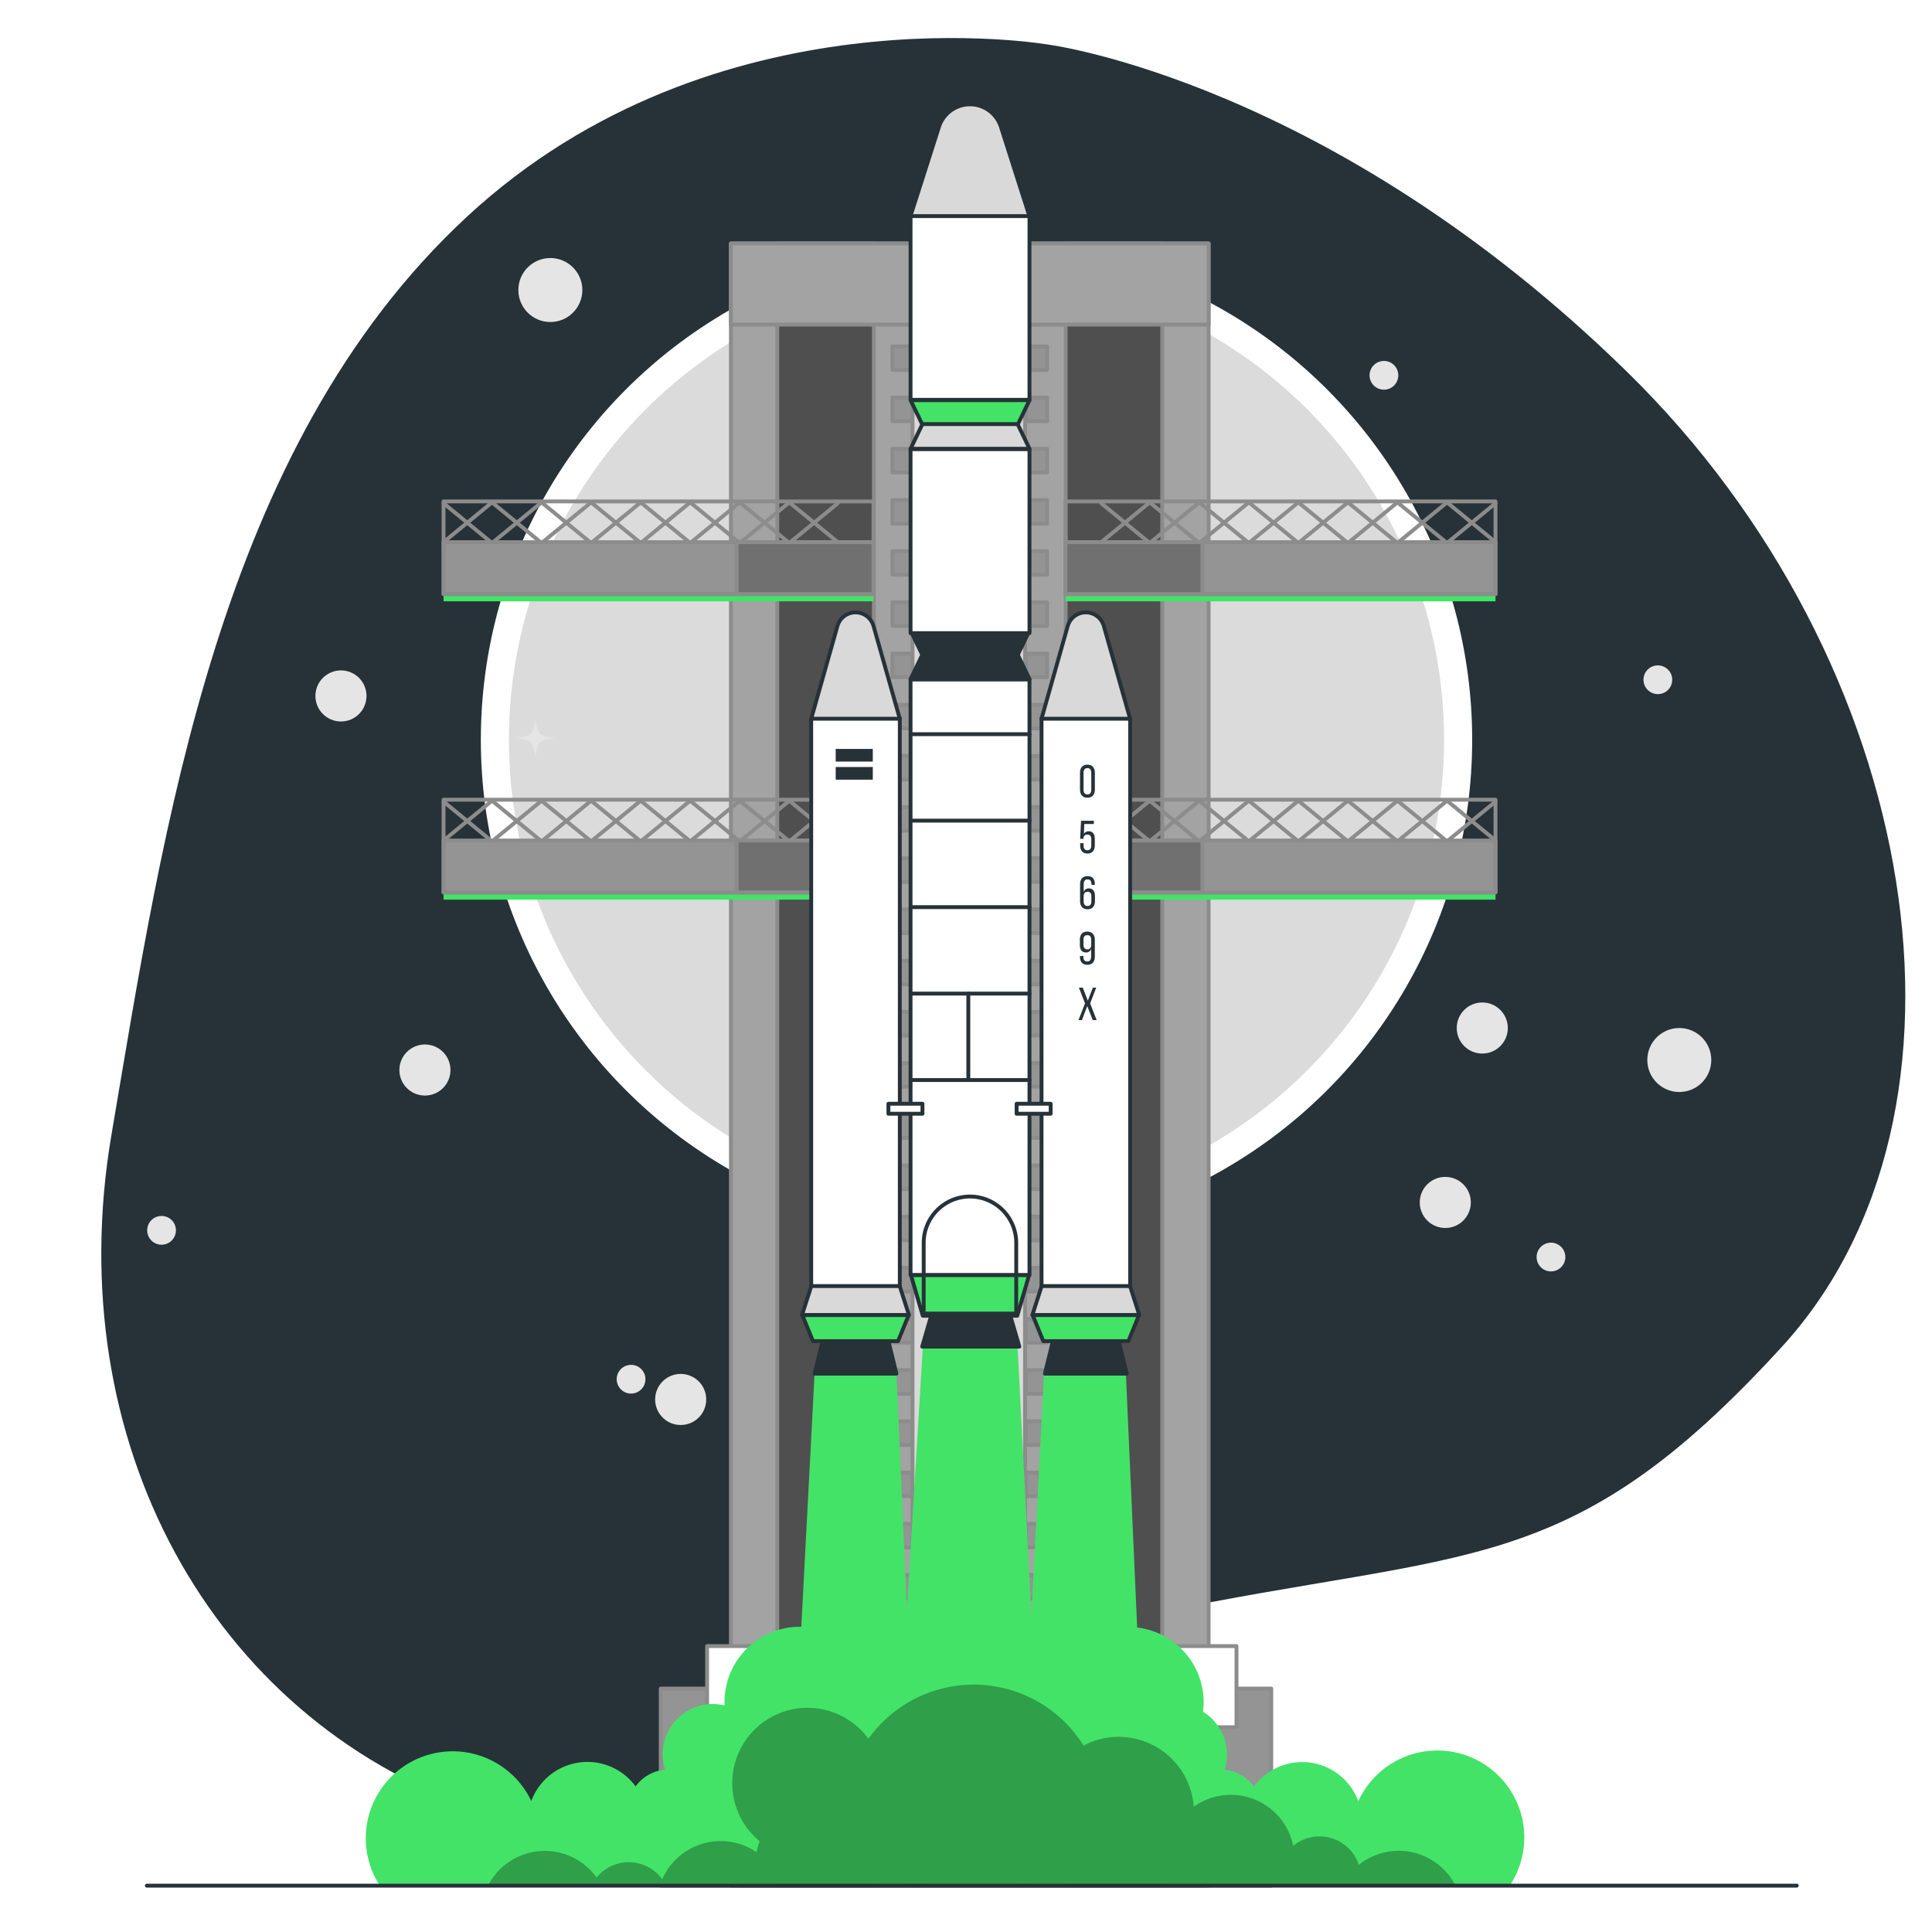 <svg class="animated" id="freepik_stories-rocket" xmlns="http://www.w3.org/2000/svg" viewBox="0 0 500 500" version="1.1" xmlns:xlink="http://www.w3.org/1999/xlink" xmlns:svgjs="http://svgjs.com/svgjs"><style>svg#freepik_stories-rocket:not(.animated) .animable {opacity: 0;}svg#freepik_stories-rocket.animated #freepik--Stars--inject-86 {animation: 6s Infinite  linear wind;animation-delay: 0s;}            @keyframes wind {                0% {                    transform: rotate( 0deg );                }                25% {                    transform: rotate( 1deg );                }                75% {                    transform: rotate( -1deg );                }            }        </style><g id="freepik--background-simple--inject-86" class="animable" style="transform-origin: 259.654px 241.757px;"><path d="M271.54,11.58S185.32-3.64,120.85,56.08s-78.51,158.25-92,237.57S54.72,444.3,122.65,468s94.31-33.51,176-50.45S405.9,409,461.18,348.52,497.91,171.43,421.1,96.25,271.54,11.58,271.54,11.58Z" style="fill: rgb(38, 50, 56); transform-origin: 259.654px 241.757px;" id="elitcmxcnf5cn" class="animable"></path></g><g id="freepik--Moon--inject-86" class="animable" style="transform-origin: 252.72px 191.47px;"><circle cx="252.72" cy="191.47" r="128.28" style="fill: rgb(255, 255, 255); transform-origin: 252.72px 191.47px;" id="el9bsk7c8euck" class="animable"></circle><g id="el7ua3lsg6g2x"><circle cx="252.72" cy="191.47" r="121.01" style="fill: rgb(219, 219, 219); transform-origin: 252.72px 191.47px; transform: rotate(-45deg);" class="animable"></circle></g></g><g id="freepik--Stars--inject-86" class="animable animator-active" style="transform-origin: 240.485px 217.785px;"><path d="M143.58,191c-4-.52-4.44-.95-5-5-.52,4-.94,4.44-5,5,4,.52,4.44.94,5,5C139.14,191.92,139.56,191.5,143.58,191Z" style="fill: rgb(229, 229, 229); transform-origin: 138.58px 191px;" id="elnxl9dwfmorq" class="animable"></path><circle cx="434.6" cy="274.33" r="8.28" style="fill: rgb(229, 229, 229); transform-origin: 434.6px 274.33px;" id="el6bxj418ko72" class="animable"></circle><circle cx="142.43" cy="75.06" r="8.28" style="fill: rgb(229, 229, 229); transform-origin: 142.43px 75.06px;" id="elo1ag96tklc" class="animable"></circle><circle cx="374.04" cy="311.19" r="6.61" style="fill: rgb(229, 229, 229); transform-origin: 374.04px 311.19px;" id="elwzufzr4cxb" class="animable"></circle><g id="elpmr30749i9s"><circle cx="383.61" cy="266.05" r="6.61" style="fill: rgb(229, 229, 229); transform-origin: 383.61px 266.05px; transform: rotate(-66.12deg);" class="animable"></circle></g><circle cx="109.97" cy="276.92" r="6.61" style="fill: rgb(229, 229, 229); transform-origin: 109.97px 276.92px;" id="el0umqugzkp4sg" class="animable"></circle><circle cx="176.16" cy="362.18" r="6.61" style="fill: rgb(229, 229, 229); transform-origin: 176.16px 362.18px;" id="el1oq6ihd2q2" class="animable"></circle><g id="els2bpdn8w49r"><circle cx="88.24" cy="180.11" r="6.61" style="fill: rgb(229, 229, 229); transform-origin: 88.24px 180.11px; transform: rotate(-45deg);" class="animable"></circle></g><circle cx="41.81" cy="318.41" r="3.72" style="fill: rgb(229, 229, 229); transform-origin: 41.81px 318.41px;" id="el7q4j51t6vu" class="animable"></circle><circle cx="401.39" cy="325.32" r="3.72" style="fill: rgb(229, 229, 229); transform-origin: 401.39px 325.32px;" id="el73knbxoqxvl" class="animable"></circle><circle cx="358.16" cy="97.13" r="3.72" style="fill: rgb(229, 229, 229); transform-origin: 358.16px 97.13px;" id="eleplt0vbz3y" class="animable"></circle><circle cx="429.05" cy="175.92" r="3.72" style="fill: rgb(229, 229, 229); transform-origin: 429.05px 175.92px;" id="elpy0jniymcu" class="animable"></circle><circle cx="163.32" cy="356.94" r="3.72" style="fill: rgb(229, 229, 229); transform-origin: 163.32px 356.94px;" id="el96bacc1ruet" class="animable"></circle></g><g id="freepik--Platform--inject-86" class="animable" style="transform-origin: 250.91px 275.5px;"><rect x="171" y="437" width="158" height="51" style="fill: rgb(148, 148, 148); stroke: rgb(140, 140, 140); stroke-linecap: round; stroke-linejoin: round; transform-origin: 250px 462.5px;" id="elxrmxxsshc7j" class="animable"></rect><rect x="189.16" y="63" width="49" height="425" style="fill: rgb(163, 163, 163); stroke: rgb(140, 140, 140); stroke-linecap: round; stroke-linejoin: round; transform-origin: 213.66px 275.5px;" id="elmh9rdcyjehb" class="animable"></rect><rect x="201.16" y="63" width="25" height="425" style="fill: rgb(79, 79, 79); stroke: rgb(140, 140, 140); stroke-linecap: round; stroke-linejoin: round; transform-origin: 213.66px 275.5px;" id="elj62fvf1p4tg" class="animable"></rect><rect x="189.16" y="63" width="49" height="21" style="fill: rgb(163, 163, 163); stroke: rgb(140, 140, 140); stroke-linecap: round; stroke-linejoin: round; transform-origin: 213.66px 73.5px;" id="elsr0b2mu1mo" class="animable"></rect><rect x="230.95" y="89.65" width="5.47" height="6.11" style="fill: rgb(148, 148, 148); stroke: rgb(140, 140, 140); stroke-linecap: round; stroke-linejoin: round; transform-origin: 233.685px 92.705px;" id="eld02ltaijx3q" class="animable"></rect><rect x="230.95" y="102.9" width="5.47" height="6.11" style="fill: rgb(148, 148, 148); stroke: rgb(140, 140, 140); stroke-linecap: round; stroke-linejoin: round; transform-origin: 233.685px 105.955px;" id="elymrbi3jxncd" class="animable"></rect><rect x="230.95" y="116.15" width="5.47" height="6.11" style="fill: rgb(148, 148, 148); stroke: rgb(140, 140, 140); stroke-linecap: round; stroke-linejoin: round; transform-origin: 233.685px 119.205px;" id="elaeuowoicuco" class="animable"></rect><rect x="230.95" y="129.4" width="5.47" height="6.11" style="fill: rgb(148, 148, 148); stroke: rgb(140, 140, 140); stroke-linecap: round; stroke-linejoin: round; transform-origin: 233.685px 132.455px;" id="elpazj0zxa6nd" class="animable"></rect><rect x="230.95" y="142.65" width="5.47" height="6.11" style="fill: rgb(148, 148, 148); stroke: rgb(140, 140, 140); stroke-linecap: round; stroke-linejoin: round; transform-origin: 233.685px 145.705px;" id="el61dlb844et9" class="animable"></rect><rect x="230.95" y="155.89" width="5.47" height="6.11" style="fill: rgb(148, 148, 148); stroke: rgb(140, 140, 140); stroke-linecap: round; stroke-linejoin: round; transform-origin: 233.685px 158.945px;" id="elofks56zao8c" class="animable"></rect><rect x="230.95" y="169.14" width="5.47" height="6.11" style="fill: rgb(148, 148, 148); stroke: rgb(140, 140, 140); stroke-linecap: round; stroke-linejoin: round; transform-origin: 233.685px 172.195px;" id="el8syjur4ty4g" class="animable"></rect><rect x="230.95" y="182.39" width="5.47" height="6.11" style="fill: rgb(148, 148, 148); stroke: rgb(140, 140, 140); stroke-linecap: round; stroke-linejoin: round; transform-origin: 233.685px 185.445px;" id="elr88d3ivkcrc" class="animable"></rect><rect x="230.95" y="195.64" width="5.47" height="6.11" style="fill: rgb(148, 148, 148); stroke: rgb(140, 140, 140); stroke-linecap: round; stroke-linejoin: round; transform-origin: 233.685px 198.695px;" id="elimq7bghp0bf" class="animable"></rect><rect x="230.95" y="208.88" width="5.47" height="6.11" style="fill: rgb(148, 148, 148); stroke: rgb(140, 140, 140); stroke-linecap: round; stroke-linejoin: round; transform-origin: 233.685px 211.935px;" id="el2kp1yqakn0u" class="animable"></rect><rect x="230.95" y="222.13" width="5.47" height="6.11" style="fill: rgb(148, 148, 148); stroke: rgb(140, 140, 140); stroke-linecap: round; stroke-linejoin: round; transform-origin: 233.685px 225.185px;" id="elvqsc4ym43mf" class="animable"></rect><rect x="230.95" y="235.38" width="5.47" height="6.11" style="fill: rgb(148, 148, 148); stroke: rgb(140, 140, 140); stroke-linecap: round; stroke-linejoin: round; transform-origin: 233.685px 238.435px;" id="elayvi5cjifhl" class="animable"></rect><rect x="230.95" y="248.63" width="5.47" height="6.11" style="fill: rgb(148, 148, 148); stroke: rgb(140, 140, 140); stroke-linecap: round; stroke-linejoin: round; transform-origin: 233.685px 251.685px;" id="el2qtd6sp4ld7" class="animable"></rect><rect x="230.95" y="261.88" width="5.47" height="6.11" style="fill: rgb(148, 148, 148); stroke: rgb(140, 140, 140); stroke-linecap: round; stroke-linejoin: round; transform-origin: 233.685px 264.935px;" id="el10sy9o7e3zsi" class="animable"></rect><rect x="230.95" y="275.12" width="5.47" height="6.11" style="fill: rgb(148, 148, 148); stroke: rgb(140, 140, 140); stroke-linecap: round; stroke-linejoin: round; transform-origin: 233.685px 278.175px;" id="el871ewj43v7f" class="animable"></rect><rect x="230.95" y="288.37" width="5.47" height="6.11" style="fill: rgb(148, 148, 148); stroke: rgb(140, 140, 140); stroke-linecap: round; stroke-linejoin: round; transform-origin: 233.685px 291.425px;" id="eldk668w9mrit" class="animable"></rect><rect x="230.95" y="301.62" width="5.47" height="6.11" style="fill: rgb(148, 148, 148); stroke: rgb(140, 140, 140); stroke-linecap: round; stroke-linejoin: round; transform-origin: 233.685px 304.675px;" id="eljwnawu7auy8" class="animable"></rect><rect x="230.95" y="314.87" width="5.47" height="6.11" style="fill: rgb(148, 148, 148); stroke: rgb(140, 140, 140); stroke-linecap: round; stroke-linejoin: round; transform-origin: 233.685px 317.925px;" id="el5nldcpoy2ak" class="animable"></rect><rect x="230.95" y="328.11" width="5.47" height="6.11" style="fill: rgb(148, 148, 148); stroke: rgb(140, 140, 140); stroke-linecap: round; stroke-linejoin: round; transform-origin: 233.685px 331.165px;" id="elckcv0r98z08" class="animable"></rect><rect x="230.95" y="341.36" width="5.47" height="6.11" style="fill: rgb(148, 148, 148); stroke: rgb(140, 140, 140); stroke-linecap: round; stroke-linejoin: round; transform-origin: 233.685px 344.415px;" id="elywtb109kisk" class="animable"></rect><rect x="230.95" y="354.61" width="5.47" height="6.11" style="fill: rgb(148, 148, 148); stroke: rgb(140, 140, 140); stroke-linecap: round; stroke-linejoin: round; transform-origin: 233.685px 357.665px;" id="elweutvs8iq6" class="animable"></rect><rect x="230.95" y="367.86" width="5.47" height="6.11" style="fill: rgb(148, 148, 148); stroke: rgb(140, 140, 140); stroke-linecap: round; stroke-linejoin: round; transform-origin: 233.685px 370.915px;" id="el6xgoonph9pk" class="animable"></rect><rect x="230.95" y="381.1" width="5.47" height="6.11" style="fill: rgb(148, 148, 148); stroke: rgb(140, 140, 140); stroke-linecap: round; stroke-linejoin: round; transform-origin: 233.685px 384.155px;" id="elunpw5byj6m" class="animable"></rect><rect x="230.95" y="394.35" width="5.47" height="6.11" style="fill: rgb(148, 148, 148); stroke: rgb(140, 140, 140); stroke-linecap: round; stroke-linejoin: round; transform-origin: 233.685px 397.405px;" id="elze7j5spqmtk" class="animable"></rect><rect x="230.95" y="407.6" width="5.47" height="6.11" style="fill: rgb(148, 148, 148); stroke: rgb(140, 140, 140); stroke-linecap: round; stroke-linejoin: round; transform-origin: 233.685px 410.655px;" id="elq7b0z9bbjq" class="animable"></rect><rect x="230.95" y="420.85" width="5.47" height="6.11" style="fill: rgb(148, 148, 148); stroke: rgb(140, 140, 140); stroke-linecap: round; stroke-linejoin: round; transform-origin: 233.685px 423.905px;" id="elmhq3rs5e1e" class="animable"></rect><rect x="230.95" y="434.1" width="5.47" height="6.11" style="fill: rgb(148, 148, 148); stroke: rgb(140, 140, 140); stroke-linecap: round; stroke-linejoin: round; transform-origin: 233.685px 437.155px;" id="elqfx1rkbjkzq" class="animable"></rect><rect x="230.95" y="447.34" width="5.47" height="6.11" style="fill: rgb(148, 148, 148); stroke: rgb(140, 140, 140); stroke-linecap: round; stroke-linejoin: round; transform-origin: 233.685px 450.395px;" id="elafiuzvo6dx" class="animable"></rect><rect x="230.95" y="460.59" width="5.47" height="6.11" style="fill: rgb(148, 148, 148); stroke: rgb(140, 140, 140); stroke-linecap: round; stroke-linejoin: round; transform-origin: 233.685px 463.645px;" id="elp1hq6uqcqve" class="animable"></rect><rect x="226.6" y="473.84" width="11.21" height="6.11" style="fill: rgb(148, 148, 148); stroke: rgb(140, 140, 140); stroke-linecap: round; stroke-linejoin: round; transform-origin: 232.205px 476.895px;" id="elefvamqkjnu" class="animable"></rect><rect x="114.79" y="142.19" width="111.27" height="13.43" style="fill: rgb(67, 227, 104); transform-origin: 170.425px 148.905px;" id="el7xwzim16xu5" class="animable"></rect><rect x="114.79" y="140.31" width="111.27" height="13.43" style="fill: rgb(148, 148, 148); stroke: rgb(140, 140, 140); stroke-linecap: round; stroke-linejoin: round; transform-origin: 170.425px 147.025px;" id="el4pal5toh1hp" class="animable"></rect><rect x="114.79" y="129.76" width="111.27" height="23.98" style="fill: none; stroke: rgb(140, 140, 140); stroke-linecap: round; stroke-linejoin: round; transform-origin: 170.425px 141.75px;" id="ell2mgetusak" class="animable"></rect><rect x="190.64" y="140.31" width="35.42" height="13.43" style="fill: rgb(112, 112, 112); stroke: rgb(140, 140, 140); stroke-linecap: round; stroke-linejoin: round; transform-origin: 208.35px 147.025px;" id="elg7ggt8y2stv" class="animable"></rect><line x1="114.79" y1="140.31" x2="127.06" y2="130.24" style="fill: none; stroke: rgb(140, 140, 140); stroke-linecap: round; stroke-linejoin: round; transform-origin: 120.925px 135.275px;" id="eluibpav0sak8" class="animable"></line><line x1="127.06" y1="140.31" x2="114.79" y2="130.24" style="fill: none; stroke: rgb(140, 140, 140); stroke-linecap: round; stroke-linejoin: round; transform-origin: 120.925px 135.275px;" id="el1x4yzo7y1qp" class="animable"></line><line x1="127.61" y1="140.31" x2="139.88" y2="130.24" style="fill: none; stroke: rgb(140, 140, 140); stroke-linecap: round; stroke-linejoin: round; transform-origin: 133.745px 135.275px;" id="el2fcefdihn9o" class="animable"></line><line x1="139.88" y1="140.31" x2="127.61" y2="130.24" style="fill: none; stroke: rgb(140, 140, 140); stroke-linecap: round; stroke-linejoin: round; transform-origin: 133.745px 135.275px;" id="elcfv5b6xkjl" class="animable"></line><line x1="140.43" y1="140.31" x2="152.7" y2="130.24" style="fill: none; stroke: rgb(140, 140, 140); stroke-linecap: round; stroke-linejoin: round; transform-origin: 146.565px 135.275px;" id="elnd6i5x74wop" class="animable"></line><line x1="152.7" y1="140.31" x2="140.43" y2="130.24" style="fill: none; stroke: rgb(140, 140, 140); stroke-linecap: round; stroke-linejoin: round; transform-origin: 146.565px 135.275px;" id="el3dlbbbn711l" class="animable"></line><line x1="153.26" y1="140.31" x2="165.53" y2="130.24" style="fill: none; stroke: rgb(140, 140, 140); stroke-linecap: round; stroke-linejoin: round; transform-origin: 159.395px 135.275px;" id="elrotlmawpaj" class="animable"></line><line x1="165.53" y1="140.31" x2="153.26" y2="130.24" style="fill: none; stroke: rgb(140, 140, 140); stroke-linecap: round; stroke-linejoin: round; transform-origin: 159.395px 135.275px;" id="els6qso6c2vk7" class="animable"></line><line x1="166.08" y1="140.31" x2="178.35" y2="130.24" style="fill: none; stroke: rgb(140, 140, 140); stroke-linecap: round; stroke-linejoin: round; transform-origin: 172.215px 135.275px;" id="elemtmr12w449" class="animable"></line><line x1="178.35" y1="140.31" x2="166.08" y2="130.24" style="fill: none; stroke: rgb(140, 140, 140); stroke-linecap: round; stroke-linejoin: round; transform-origin: 172.215px 135.275px;" id="elocz23vzfxig" class="animable"></line><line x1="178.9" y1="140.31" x2="191.17" y2="130.24" style="fill: none; stroke: rgb(140, 140, 140); stroke-linecap: round; stroke-linejoin: round; transform-origin: 185.035px 135.275px;" id="elfkzaqh437zr" class="animable"></line><line x1="191.17" y1="140.31" x2="178.9" y2="130.24" style="fill: none; stroke: rgb(140, 140, 140); stroke-linecap: round; stroke-linejoin: round; transform-origin: 185.035px 135.275px;" id="elpyqyufyy1p" class="animable"></line><line x1="191.73" y1="140.31" x2="204" y2="130.24" style="fill: none; stroke: rgb(140, 140, 140); stroke-linecap: round; stroke-linejoin: round; transform-origin: 197.865px 135.275px;" id="elnmesyito8d" class="animable"></line><line x1="204" y1="140.31" x2="191.73" y2="130.24" style="fill: none; stroke: rgb(140, 140, 140); stroke-linecap: round; stroke-linejoin: round; transform-origin: 197.865px 135.275px;" id="eljhjslbopl0i" class="animable"></line><line x1="204.55" y1="140.31" x2="216.82" y2="130.24" style="fill: none; stroke: rgb(140, 140, 140); stroke-linecap: round; stroke-linejoin: round; transform-origin: 210.685px 135.275px;" id="el9nrq10f7kn" class="animable"></line><line x1="216.82" y1="140.31" x2="204.55" y2="130.24" style="fill: none; stroke: rgb(140, 140, 140); stroke-linecap: round; stroke-linejoin: round; transform-origin: 210.685px 135.275px;" id="el43z72g96y87" class="animable"></line><rect x="114.79" y="219.4" width="111.27" height="13.43" style="fill: rgb(67, 227, 104); transform-origin: 170.425px 226.115px;" id="elim9e424p3gl" class="animable"></rect><rect x="114.79" y="217.52" width="111.27" height="13.43" style="fill: rgb(148, 148, 148); stroke: rgb(140, 140, 140); stroke-linecap: round; stroke-linejoin: round; transform-origin: 170.425px 224.235px;" id="elx7zxbdbhcw" class="animable"></rect><rect x="114.79" y="206.97" width="111.27" height="23.98" style="fill: none; stroke: rgb(140, 140, 140); stroke-linecap: round; stroke-linejoin: round; transform-origin: 170.425px 218.96px;" id="elpj2y0rl2ky9" class="animable"></rect><rect x="190.64" y="217.52" width="35.42" height="13.43" style="fill: rgb(112, 112, 112); stroke: rgb(140, 140, 140); stroke-linecap: round; stroke-linejoin: round; transform-origin: 208.35px 224.235px;" id="elvjrkq5qiht" class="animable"></rect><line x1="114.79" y1="217.52" x2="127.06" y2="207.45" style="fill: none; stroke: rgb(140, 140, 140); stroke-linecap: round; stroke-linejoin: round; transform-origin: 120.925px 212.485px;" id="elr96bbsn9rx" class="animable"></line><line x1="127.06" y1="217.52" x2="114.79" y2="207.45" style="fill: none; stroke: rgb(140, 140, 140); stroke-linecap: round; stroke-linejoin: round; transform-origin: 120.925px 212.485px;" id="el5rtkduygz2m" class="animable"></line><line x1="127.61" y1="217.52" x2="139.88" y2="207.45" style="fill: none; stroke: rgb(140, 140, 140); stroke-linecap: round; stroke-linejoin: round; transform-origin: 133.745px 212.485px;" id="elmmpgqjhwdbn" class="animable"></line><line x1="139.88" y1="217.52" x2="127.61" y2="207.45" style="fill: none; stroke: rgb(140, 140, 140); stroke-linecap: round; stroke-linejoin: round; transform-origin: 133.745px 212.485px;" id="elnyyt1u1pxfa" class="animable"></line><line x1="140.43" y1="217.52" x2="152.7" y2="207.45" style="fill: none; stroke: rgb(140, 140, 140); stroke-linecap: round; stroke-linejoin: round; transform-origin: 146.565px 212.485px;" id="elrfysp2kinq" class="animable"></line><line x1="152.7" y1="217.52" x2="140.43" y2="207.45" style="fill: none; stroke: rgb(140, 140, 140); stroke-linecap: round; stroke-linejoin: round; transform-origin: 146.565px 212.485px;" id="el188v5hnt5wkj" class="animable"></line><line x1="153.26" y1="217.52" x2="165.53" y2="207.45" style="fill: none; stroke: rgb(140, 140, 140); stroke-linecap: round; stroke-linejoin: round; transform-origin: 159.395px 212.485px;" id="elnrayi0i486" class="animable"></line><line x1="165.53" y1="217.52" x2="153.26" y2="207.45" style="fill: none; stroke: rgb(140, 140, 140); stroke-linecap: round; stroke-linejoin: round; transform-origin: 159.395px 212.485px;" id="elgygfovnl3n8" class="animable"></line><line x1="166.08" y1="217.52" x2="178.35" y2="207.45" style="fill: none; stroke: rgb(140, 140, 140); stroke-linecap: round; stroke-linejoin: round; transform-origin: 172.215px 212.485px;" id="elt7hb05afb1" class="animable"></line><line x1="178.35" y1="217.52" x2="166.08" y2="207.45" style="fill: none; stroke: rgb(140, 140, 140); stroke-linecap: round; stroke-linejoin: round; transform-origin: 172.215px 212.485px;" id="elv2rn0og9zml" class="animable"></line><line x1="178.9" y1="217.52" x2="191.17" y2="207.45" style="fill: none; stroke: rgb(140, 140, 140); stroke-linecap: round; stroke-linejoin: round; transform-origin: 185.035px 212.485px;" id="elmpsj4osd52" class="animable"></line><line x1="191.17" y1="217.52" x2="178.9" y2="207.45" style="fill: none; stroke: rgb(140, 140, 140); stroke-linecap: round; stroke-linejoin: round; transform-origin: 185.035px 212.485px;" id="elh9ynjo5823b" class="animable"></line><line x1="191.73" y1="217.52" x2="204" y2="207.45" style="fill: none; stroke: rgb(140, 140, 140); stroke-linecap: round; stroke-linejoin: round; transform-origin: 197.865px 212.485px;" id="el76gndt044d3" class="animable"></line><line x1="204" y1="217.52" x2="191.73" y2="207.45" style="fill: none; stroke: rgb(140, 140, 140); stroke-linecap: round; stroke-linejoin: round; transform-origin: 197.865px 212.485px;" id="elpdk163rakv8" class="animable"></line><line x1="204.55" y1="217.52" x2="216.82" y2="207.45" style="fill: none; stroke: rgb(140, 140, 140); stroke-linecap: round; stroke-linejoin: round; transform-origin: 210.685px 212.485px;" id="elxh694a8qby" class="animable"></line><line x1="216.82" y1="217.52" x2="204.55" y2="207.45" style="fill: none; stroke: rgb(140, 140, 140); stroke-linecap: round; stroke-linejoin: round; transform-origin: 210.685px 212.485px;" id="elsbjilws9pns" class="animable"></line><g id="elzh2lwjyr66n"><rect x="263.79" y="63" width="49" height="425" style="fill: rgb(163, 163, 163); stroke: rgb(140, 140, 140); stroke-linecap: round; stroke-linejoin: round; transform-origin: 288.29px 275.5px; transform: rotate(180deg);" class="animable"></rect></g><g id="el7dblmokzmzd"><rect x="275.79" y="63" width="25" height="425" style="fill: rgb(79, 79, 79); stroke: rgb(140, 140, 140); stroke-linecap: round; stroke-linejoin: round; transform-origin: 288.29px 275.5px; transform: rotate(180deg);" class="animable"></rect></g><g id="elv8tqt2t569h"><rect x="263.79" y="63" width="49" height="21" style="fill: rgb(163, 163, 163); stroke: rgb(140, 140, 140); stroke-linecap: round; stroke-linejoin: round; transform-origin: 288.29px 73.5px; transform: rotate(180deg);" class="animable"></rect></g><g id="eln150fmadsc9"><rect x="265.53" y="89.65" width="5.47" height="6.11" style="fill: rgb(148, 148, 148); stroke: rgb(140, 140, 140); stroke-linecap: round; stroke-linejoin: round; transform-origin: 268.265px 92.705px; transform: rotate(180deg);" class="animable"></rect></g><g id="elkivmtof3x3b"><rect x="265.53" y="102.9" width="5.47" height="6.11" style="fill: rgb(148, 148, 148); stroke: rgb(140, 140, 140); stroke-linecap: round; stroke-linejoin: round; transform-origin: 268.265px 105.955px; transform: rotate(180deg);" class="animable"></rect></g><g id="el2ejlqcstsd9"><rect x="265.53" y="116.15" width="5.47" height="6.11" style="fill: rgb(148, 148, 148); stroke: rgb(140, 140, 140); stroke-linecap: round; stroke-linejoin: round; transform-origin: 268.265px 119.205px; transform: rotate(180deg);" class="animable"></rect></g><g id="ela7ie5ogbexh"><rect x="265.53" y="129.4" width="5.47" height="6.11" style="fill: rgb(148, 148, 148); stroke: rgb(140, 140, 140); stroke-linecap: round; stroke-linejoin: round; transform-origin: 268.265px 132.455px; transform: rotate(180deg);" class="animable"></rect></g><g id="elgr9o91w9v17"><rect x="265.53" y="142.65" width="5.47" height="6.11" style="fill: rgb(148, 148, 148); stroke: rgb(140, 140, 140); stroke-linecap: round; stroke-linejoin: round; transform-origin: 268.265px 145.705px; transform: rotate(180deg);" class="animable"></rect></g><g id="el148q9mq9izy"><rect x="265.53" y="155.89" width="5.47" height="6.11" style="fill: rgb(148, 148, 148); stroke: rgb(140, 140, 140); stroke-linecap: round; stroke-linejoin: round; transform-origin: 268.265px 158.945px; transform: rotate(180deg);" class="animable"></rect></g><g id="elfiu3ov6gufh"><rect x="265.53" y="169.14" width="5.47" height="6.11" style="fill: rgb(148, 148, 148); stroke: rgb(140, 140, 140); stroke-linecap: round; stroke-linejoin: round; transform-origin: 268.265px 172.195px; transform: rotate(180deg);" class="animable"></rect></g><g id="el7eeb9ulzwv8"><rect x="265.53" y="182.39" width="5.47" height="6.11" style="fill: rgb(148, 148, 148); stroke: rgb(140, 140, 140); stroke-linecap: round; stroke-linejoin: round; transform-origin: 268.265px 185.445px; transform: rotate(180deg);" class="animable"></rect></g><g id="elo9xcfo5h1za"><rect x="265.53" y="195.64" width="5.47" height="6.11" style="fill: rgb(148, 148, 148); stroke: rgb(140, 140, 140); stroke-linecap: round; stroke-linejoin: round; transform-origin: 268.265px 198.695px; transform: rotate(180deg);" class="animable"></rect></g><g id="elnlk1o60ttpc"><rect x="265.53" y="208.88" width="5.47" height="6.11" style="fill: rgb(148, 148, 148); stroke: rgb(140, 140, 140); stroke-linecap: round; stroke-linejoin: round; transform-origin: 268.265px 211.935px; transform: rotate(180deg);" class="animable"></rect></g><g id="el6tb0m7i0ugw"><rect x="265.53" y="222.13" width="5.47" height="6.11" style="fill: rgb(148, 148, 148); stroke: rgb(140, 140, 140); stroke-linecap: round; stroke-linejoin: round; transform-origin: 268.265px 225.185px; transform: rotate(180deg);" class="animable"></rect></g><g id="elzx4f2qmigzk"><rect x="265.53" y="235.38" width="5.47" height="6.11" style="fill: rgb(148, 148, 148); stroke: rgb(140, 140, 140); stroke-linecap: round; stroke-linejoin: round; transform-origin: 268.265px 238.435px; transform: rotate(180deg);" class="animable"></rect></g><g id="eldb05hk5numj"><rect x="265.53" y="248.63" width="5.47" height="6.11" style="fill: rgb(148, 148, 148); stroke: rgb(140, 140, 140); stroke-linecap: round; stroke-linejoin: round; transform-origin: 268.265px 251.685px; transform: rotate(180deg);" class="animable"></rect></g><g id="elst7i02p9opj"><rect x="265.53" y="261.88" width="5.47" height="6.11" style="fill: rgb(148, 148, 148); stroke: rgb(140, 140, 140); stroke-linecap: round; stroke-linejoin: round; transform-origin: 268.265px 264.935px; transform: rotate(180deg);" class="animable"></rect></g><g id="elk6no76f6go9"><rect x="265.53" y="275.12" width="5.47" height="6.11" style="fill: rgb(148, 148, 148); stroke: rgb(140, 140, 140); stroke-linecap: round; stroke-linejoin: round; transform-origin: 268.265px 278.175px; transform: rotate(180deg);" class="animable"></rect></g><g id="elgqfuufhhrs5"><rect x="265.53" y="288.37" width="5.47" height="6.11" style="fill: rgb(148, 148, 148); stroke: rgb(140, 140, 140); stroke-linecap: round; stroke-linejoin: round; transform-origin: 268.265px 291.425px; transform: rotate(180deg);" class="animable"></rect></g><g id="el6ype0q0e31u"><rect x="265.53" y="301.62" width="5.47" height="6.11" style="fill: rgb(148, 148, 148); stroke: rgb(140, 140, 140); stroke-linecap: round; stroke-linejoin: round; transform-origin: 268.265px 304.675px; transform: rotate(180deg);" class="animable"></rect></g><g id="elwv3ahttdrfn"><rect x="265.53" y="314.87" width="5.47" height="6.11" style="fill: rgb(148, 148, 148); stroke: rgb(140, 140, 140); stroke-linecap: round; stroke-linejoin: round; transform-origin: 268.265px 317.925px; transform: rotate(180deg);" class="animable"></rect></g><g id="el3qdkkoxn4ow"><rect x="265.53" y="328.11" width="5.47" height="6.11" style="fill: rgb(148, 148, 148); stroke: rgb(140, 140, 140); stroke-linecap: round; stroke-linejoin: round; transform-origin: 268.265px 331.165px; transform: rotate(180deg);" class="animable"></rect></g><g id="elohaihd6buok"><rect x="265.53" y="341.36" width="5.47" height="6.11" style="fill: rgb(148, 148, 148); stroke: rgb(140, 140, 140); stroke-linecap: round; stroke-linejoin: round; transform-origin: 268.265px 344.415px; transform: rotate(180deg);" class="animable"></rect></g><g id="eladgmwby7bi"><rect x="265.53" y="354.61" width="5.47" height="6.11" style="fill: rgb(148, 148, 148); stroke: rgb(140, 140, 140); stroke-linecap: round; stroke-linejoin: round; transform-origin: 268.265px 357.665px; transform: rotate(180deg);" class="animable"></rect></g><g id="eldbgpe2s6pwf"><rect x="265.53" y="367.86" width="5.47" height="6.11" style="fill: rgb(148, 148, 148); stroke: rgb(140, 140, 140); stroke-linecap: round; stroke-linejoin: round; transform-origin: 268.265px 370.915px; transform: rotate(180deg);" class="animable"></rect></g><g id="el3k2ytzdiep6"><rect x="265.53" y="381.1" width="5.47" height="6.11" style="fill: rgb(148, 148, 148); stroke: rgb(140, 140, 140); stroke-linecap: round; stroke-linejoin: round; transform-origin: 268.265px 384.155px; transform: rotate(180deg);" class="animable"></rect></g><g id="el70yo1zul478"><rect x="265.53" y="394.35" width="5.47" height="6.11" style="fill: rgb(148, 148, 148); stroke: rgb(140, 140, 140); stroke-linecap: round; stroke-linejoin: round; transform-origin: 268.265px 397.405px; transform: rotate(180deg);" class="animable"></rect></g><g id="el0kim0wo057d"><rect x="265.53" y="407.6" width="5.47" height="6.11" style="fill: rgb(148, 148, 148); stroke: rgb(140, 140, 140); stroke-linecap: round; stroke-linejoin: round; transform-origin: 268.265px 410.655px; transform: rotate(180deg);" class="animable"></rect></g><g id="elhypw6p02uw"><rect x="265.53" y="420.85" width="5.47" height="6.11" style="fill: rgb(148, 148, 148); stroke: rgb(140, 140, 140); stroke-linecap: round; stroke-linejoin: round; transform-origin: 268.265px 423.905px; transform: rotate(180deg);" class="animable"></rect></g><g id="elat5fh51pyv4"><rect x="265.53" y="434.1" width="5.47" height="6.11" style="fill: rgb(148, 148, 148); stroke: rgb(140, 140, 140); stroke-linecap: round; stroke-linejoin: round; transform-origin: 268.265px 437.155px; transform: rotate(180deg);" class="animable"></rect></g><g id="eltp2th6mvj5i"><rect x="265.53" y="447.34" width="5.47" height="6.11" style="fill: rgb(148, 148, 148); stroke: rgb(140, 140, 140); stroke-linecap: round; stroke-linejoin: round; transform-origin: 268.265px 450.395px; transform: rotate(180deg);" class="animable"></rect></g><g id="eli8mzun5e3"><rect x="265.53" y="460.59" width="5.47" height="6.11" style="fill: rgb(148, 148, 148); stroke: rgb(140, 140, 140); stroke-linecap: round; stroke-linejoin: round; transform-origin: 268.265px 463.645px; transform: rotate(180deg);" class="animable"></rect></g><g id="elwzl32kpds1"><rect x="264.14" y="473.84" width="11.21" height="6.11" style="fill: rgb(148, 148, 148); stroke: rgb(140, 140, 140); stroke-linecap: round; stroke-linejoin: round; transform-origin: 269.745px 476.895px; transform: rotate(180deg);" class="animable"></rect></g><g id="eldxa65894m0m"><rect x="275.76" y="142.19" width="111.27" height="13.43" style="fill: rgb(67, 227, 104); transform-origin: 331.395px 148.905px; transform: rotate(180deg);" class="animable"></rect></g><g id="el81kltjk4eq7"><rect x="275.76" y="140.31" width="111.27" height="13.43" style="fill: rgb(148, 148, 148); stroke: rgb(140, 140, 140); stroke-linecap: round; stroke-linejoin: round; transform-origin: 331.395px 147.025px; transform: rotate(180deg);" class="animable"></rect></g><g id="elda19h8q0b89"><rect x="275.76" y="129.76" width="111.27" height="23.98" style="fill: none; stroke: rgb(140, 140, 140); stroke-linecap: round; stroke-linejoin: round; transform-origin: 331.395px 141.75px; transform: rotate(180deg);" class="animable"></rect></g><g id="el8aocuuxeo8g"><rect x="275.76" y="140.31" width="35.42" height="13.43" style="fill: rgb(112, 112, 112); stroke: rgb(140, 140, 140); stroke-linecap: round; stroke-linejoin: round; transform-origin: 293.47px 147.025px; transform: rotate(180deg);" class="animable"></rect></g><line x1="387.03" y1="140.31" x2="374.76" y2="130.24" style="fill: none; stroke: rgb(140, 140, 140); stroke-linecap: round; stroke-linejoin: round; transform-origin: 380.895px 135.275px;" id="eleg9dhbo5ouv" class="animable"></line><line x1="374.76" y1="140.31" x2="387.03" y2="130.24" style="fill: none; stroke: rgb(140, 140, 140); stroke-linecap: round; stroke-linejoin: round; transform-origin: 380.895px 135.275px;" id="elm3ssldvgvgc" class="animable"></line><line x1="374.21" y1="140.31" x2="361.94" y2="130.24" style="fill: none; stroke: rgb(140, 140, 140); stroke-linecap: round; stroke-linejoin: round; transform-origin: 368.075px 135.275px;" id="el2yr4fir34ou" class="animable"></line><line x1="361.94" y1="140.31" x2="374.21" y2="130.24" style="fill: none; stroke: rgb(140, 140, 140); stroke-linecap: round; stroke-linejoin: round; transform-origin: 368.075px 135.275px;" id="eldscqpu0rnb5" class="animable"></line><line x1="361.39" y1="140.31" x2="349.12" y2="130.24" style="fill: none; stroke: rgb(140, 140, 140); stroke-linecap: round; stroke-linejoin: round; transform-origin: 355.255px 135.275px;" id="elgk6pnxr22yo" class="animable"></line><line x1="349.12" y1="140.31" x2="361.39" y2="130.24" style="fill: none; stroke: rgb(140, 140, 140); stroke-linecap: round; stroke-linejoin: round; transform-origin: 355.255px 135.275px;" id="elggnvl8kmzu6" class="animable"></line><line x1="348.56" y1="140.31" x2="336.29" y2="130.24" style="fill: none; stroke: rgb(140, 140, 140); stroke-linecap: round; stroke-linejoin: round; transform-origin: 342.425px 135.275px;" id="elmr1jjl3yob" class="animable"></line><line x1="336.29" y1="140.31" x2="348.56" y2="130.24" style="fill: none; stroke: rgb(140, 140, 140); stroke-linecap: round; stroke-linejoin: round; transform-origin: 342.425px 135.275px;" id="elqcm83w9d8f8" class="animable"></line><line x1="335.74" y1="140.31" x2="323.47" y2="130.24" style="fill: none; stroke: rgb(140, 140, 140); stroke-linecap: round; stroke-linejoin: round; transform-origin: 329.605px 135.275px;" id="elk7cewaitbbc" class="animable"></line><line x1="323.47" y1="140.31" x2="335.74" y2="130.24" style="fill: none; stroke: rgb(140, 140, 140); stroke-linecap: round; stroke-linejoin: round; transform-origin: 329.605px 135.275px;" id="elcho6drc36ak" class="animable"></line><line x1="322.92" y1="140.31" x2="310.65" y2="130.24" style="fill: none; stroke: rgb(140, 140, 140); stroke-linecap: round; stroke-linejoin: round; transform-origin: 316.785px 135.275px;" id="elwpuucu2ulo" class="animable"></line><line x1="310.65" y1="140.31" x2="322.92" y2="130.24" style="fill: none; stroke: rgb(140, 140, 140); stroke-linecap: round; stroke-linejoin: round; transform-origin: 316.785px 135.275px;" id="elnlhkc7it2" class="animable"></line><line x1="310.09" y1="140.31" x2="297.82" y2="130.24" style="fill: none; stroke: rgb(140, 140, 140); stroke-linecap: round; stroke-linejoin: round; transform-origin: 303.955px 135.275px;" id="elonxvi4kzkvd" class="animable"></line><line x1="297.82" y1="140.31" x2="310.09" y2="130.24" style="fill: none; stroke: rgb(140, 140, 140); stroke-linecap: round; stroke-linejoin: round; transform-origin: 303.955px 135.275px;" id="elfzlqvdd2d2c" class="animable"></line><line x1="297.27" y1="140.31" x2="285" y2="130.24" style="fill: none; stroke: rgb(140, 140, 140); stroke-linecap: round; stroke-linejoin: round; transform-origin: 291.135px 135.275px;" id="elk8hpiqvwras" class="animable"></line><line x1="285" y1="140.31" x2="297.27" y2="130.24" style="fill: none; stroke: rgb(140, 140, 140); stroke-linecap: round; stroke-linejoin: round; transform-origin: 291.135px 135.275px;" id="eld5zdk8er8kn" class="animable"></line><g id="el18zmbzsvirk"><rect x="275.76" y="219.4" width="111.27" height="13.43" style="fill: rgb(67, 227, 104); transform-origin: 331.395px 226.115px; transform: rotate(180deg);" class="animable"></rect></g><g id="elqtkoe3th5qo"><rect x="275.76" y="217.52" width="111.27" height="13.43" style="fill: rgb(148, 148, 148); stroke: rgb(140, 140, 140); stroke-linecap: round; stroke-linejoin: round; transform-origin: 331.395px 224.235px; transform: rotate(180deg);" class="animable"></rect></g><g id="elatlja69he37"><rect x="275.76" y="206.97" width="111.27" height="23.98" style="fill: none; stroke: rgb(140, 140, 140); stroke-linecap: round; stroke-linejoin: round; transform-origin: 331.395px 218.96px; transform: rotate(180deg);" class="animable"></rect></g><g id="elq53fhgbeqa"><rect x="275.76" y="217.52" width="35.42" height="13.43" style="fill: rgb(112, 112, 112); stroke: rgb(140, 140, 140); stroke-linecap: round; stroke-linejoin: round; transform-origin: 293.47px 224.235px; transform: rotate(180deg);" class="animable"></rect></g><line x1="387.03" y1="217.52" x2="374.76" y2="207.45" style="fill: none; stroke: rgb(140, 140, 140); stroke-linecap: round; stroke-linejoin: round; transform-origin: 380.895px 212.485px;" id="elhi0yu2tpgsh" class="animable"></line><line x1="374.76" y1="217.52" x2="387.03" y2="207.45" style="fill: none; stroke: rgb(140, 140, 140); stroke-linecap: round; stroke-linejoin: round; transform-origin: 380.895px 212.485px;" id="elr61tg4dnr3" class="animable"></line><line x1="374.21" y1="217.52" x2="361.94" y2="207.45" style="fill: none; stroke: rgb(140, 140, 140); stroke-linecap: round; stroke-linejoin: round; transform-origin: 368.075px 212.485px;" id="elk7c8tabgl1m" class="animable"></line><line x1="361.94" y1="217.52" x2="374.21" y2="207.45" style="fill: none; stroke: rgb(140, 140, 140); stroke-linecap: round; stroke-linejoin: round; transform-origin: 368.075px 212.485px;" id="elmmlewhw21ef" class="animable"></line><line x1="361.39" y1="217.52" x2="349.12" y2="207.45" style="fill: none; stroke: rgb(140, 140, 140); stroke-linecap: round; stroke-linejoin: round; transform-origin: 355.255px 212.485px;" id="elc5jj29kbx7" class="animable"></line><line x1="349.12" y1="217.52" x2="361.39" y2="207.45" style="fill: none; stroke: rgb(140, 140, 140); stroke-linecap: round; stroke-linejoin: round; transform-origin: 355.255px 212.485px;" id="elbwgct6go58q" class="animable"></line><line x1="348.56" y1="217.52" x2="336.29" y2="207.45" style="fill: none; stroke: rgb(140, 140, 140); stroke-linecap: round; stroke-linejoin: round; transform-origin: 342.425px 212.485px;" id="elkzcou7965s" class="animable"></line><line x1="336.29" y1="217.52" x2="348.56" y2="207.45" style="fill: none; stroke: rgb(140, 140, 140); stroke-linecap: round; stroke-linejoin: round; transform-origin: 342.425px 212.485px;" id="el64jfco0iiir" class="animable"></line><line x1="335.74" y1="217.52" x2="323.47" y2="207.45" style="fill: none; stroke: rgb(140, 140, 140); stroke-linecap: round; stroke-linejoin: round; transform-origin: 329.605px 212.485px;" id="elrk4t4llqfyp" class="animable"></line><line x1="323.47" y1="217.52" x2="335.74" y2="207.45" style="fill: none; stroke: rgb(140, 140, 140); stroke-linecap: round; stroke-linejoin: round; transform-origin: 329.605px 212.485px;" id="eluqk6j40r5kb" class="animable"></line><line x1="322.92" y1="217.52" x2="310.65" y2="207.45" style="fill: none; stroke: rgb(140, 140, 140); stroke-linecap: round; stroke-linejoin: round; transform-origin: 316.785px 212.485px;" id="elvojkk4bgem" class="animable"></line><line x1="310.65" y1="217.52" x2="322.92" y2="207.45" style="fill: none; stroke: rgb(140, 140, 140); stroke-linecap: round; stroke-linejoin: round; transform-origin: 316.785px 212.485px;" id="el997uki7qr9" class="animable"></line><line x1="310.09" y1="217.52" x2="297.82" y2="207.45" style="fill: none; stroke: rgb(140, 140, 140); stroke-linecap: round; stroke-linejoin: round; transform-origin: 303.955px 212.485px;" id="eliahlyj91bjr" class="animable"></line><line x1="297.82" y1="217.52" x2="310.09" y2="207.45" style="fill: none; stroke: rgb(140, 140, 140); stroke-linecap: round; stroke-linejoin: round; transform-origin: 303.955px 212.485px;" id="el81hhcflm24k" class="animable"></line><line x1="297.27" y1="217.52" x2="285" y2="207.45" style="fill: none; stroke: rgb(140, 140, 140); stroke-linecap: round; stroke-linejoin: round; transform-origin: 291.135px 212.485px;" id="elmopc0phioz9" class="animable"></line><line x1="285" y1="217.52" x2="297.27" y2="207.45" style="fill: none; stroke: rgb(140, 140, 140); stroke-linecap: round; stroke-linejoin: round; transform-origin: 291.135px 212.485px;" id="el7arm87ueba4" class="animable"></line><rect x="236.16" y="63" width="29.11" height="425" style="fill: rgb(217, 217, 217); stroke: rgb(140, 140, 140); stroke-linecap: round; stroke-linejoin: round; transform-origin: 250.715px 275.5px;" id="el5j9e09gj2x" class="animable"></rect><polygon points="320 426 311.82 426 191.18 426 183 426 183 447 191.18 447 191.18 488 311.82 488 311.82 447 320 447 320 426" style="fill: rgb(255, 255, 255); stroke: rgb(140, 140, 140); stroke-linecap: round; stroke-linejoin: round; transform-origin: 251.5px 457px;" id="elwbyo6pn26t" class="animable"></polygon></g><g id="freepik--Rocket--inject-86" class="animable" style="transform-origin: 244.571px 257.5px;"><path d="M390.71,488a22.5,22.5,0,1,0-39.18-21.85,15.47,15.47,0,0,0-27-3.79,10.49,10.49,0,0,0-7.65-4.32,12.85,12.85,0,0,0,.65-4A13,13,0,0,0,311.33,443a19.76,19.76,0,0,0,.17-2.45,19.49,19.49,0,0,0-17.2-19.35l-2.92-65.65H270.19l-3.27,62.66-3.59-70H238.85l-4.14,68.55L232,355.5H210.81L207.38,421l-.38,0a19.5,19.5,0,0,0-19.5,19.5c0,.29,0,.58,0,.87a13.18,13.18,0,0,0-3-.37,13,13,0,0,0-13,13,12.85,12.85,0,0,0,.65,4,10.49,10.49,0,0,0-7.65,4.32,15.47,15.47,0,0,0-27,3.79A22.5,22.5,0,1,0,98.3,488Z" style="fill: rgb(67, 227, 104); transform-origin: 244.571px 418.105px;" id="ell31vzvtxls" class="animable"></path><path d="M376.68,488a16.47,16.47,0,0,0-25-5.38,10.74,10.74,0,0,0-17-4.92,16.48,16.48,0,0,0-25.74-10.12,19.48,19.48,0,0,0-28.52-15.83A33.49,33.49,0,0,0,224.75,450a19.49,19.49,0,1,0-28.13,26.53,16.63,16.63,0,0,0-.82,2.82,16.48,16.48,0,0,0-24.41,7,10.73,10.73,0,0,0-17-.44A16.47,16.47,0,0,0,126.32,488Z" style="fill: rgb(67, 227, 104); transform-origin: 251.5px 461.989px;" id="elt6ocr4bp2bs" class="animable"></path><g id="elkzphsvaznij"><path d="M376.68,488a16.47,16.47,0,0,0-25-5.38,10.74,10.74,0,0,0-17-4.92,16.48,16.48,0,0,0-25.74-10.12,19.48,19.48,0,0,0-28.52-15.83A33.49,33.49,0,0,0,224.75,450a19.49,19.49,0,1,0-28.13,26.53,16.63,16.63,0,0,0-.82,2.82,16.48,16.48,0,0,0-24.41,7,10.73,10.73,0,0,0-17-.44A16.47,16.47,0,0,0,126.32,488Z" style="opacity: 0.3; transform-origin: 251.5px 461.989px;" class="animable"></path></g><polygon points="232.48 331.71 210.32 331.71 207.55 340.34 235.25 340.34 232.48 331.71" style="fill: rgb(217, 217, 217); stroke: rgb(38, 50, 56); stroke-linecap: round; stroke-linejoin: round; transform-origin: 221.4px 336.025px;" id="eld72lmr9dhjl" class="animable"></polygon><polygon points="229.88 346.88 212.93 346.88 210.81 355.5 232 355.5 229.88 346.88" style="fill: rgb(38, 50, 56); stroke: rgb(38, 50, 56); stroke-linecap: round; stroke-linejoin: round; transform-origin: 221.405px 351.19px;" id="el5l0577c63nf" class="animable"></polygon><polygon points="232.41 347.09 210.39 347.09 207.64 340.34 235.17 340.34 232.41 347.09" style="fill: rgb(67, 227, 104); stroke: rgb(38, 50, 56); stroke-linecap: round; stroke-linejoin: round; transform-origin: 221.405px 343.715px;" id="elb6w4k7m5umm" class="animable"></polygon><rect x="209.94" y="185.9" width="22.93" height="146.94" style="fill: rgb(255, 255, 255); stroke: rgb(38, 50, 56); stroke-linecap: round; stroke-linejoin: round; transform-origin: 221.405px 259.37px;" id="elw5ax68eizs" class="animable"></rect><rect x="216.28" y="193.82" width="9.6" height="3.28" style="fill: rgb(38, 50, 56); transform-origin: 221.08px 195.46px;" id="el5qh0wrqhlqa" class="animable"></rect><rect x="216.28" y="198.5" width="9.6" height="3.28" style="fill: rgb(38, 50, 56); transform-origin: 221.08px 200.14px;" id="elnm7fusim5m" class="animable"></rect><path d="M221.4,158.48h0a4.85,4.85,0,0,0-4.67,3.53l-6.79,24h22.93l-6.8-24A4.85,4.85,0,0,0,221.4,158.48Z" style="fill: rgb(217, 217, 217); stroke: rgb(38, 50, 56); stroke-linecap: round; stroke-linejoin: round; transform-origin: 221.405px 172.245px;" id="el8qyb43vftfj" class="animable"></path><polygon points="292.09 331.71 269.94 331.71 267.17 340.34 294.86 340.34 292.09 331.71" style="fill: rgb(217, 217, 217); stroke: rgb(38, 50, 56); stroke-linecap: round; stroke-linejoin: round; transform-origin: 281.015px 336.025px;" id="elteyxdtdncar" class="animable"></polygon><polygon points="289.49 346.88 272.54 346.88 270.42 355.5 291.61 355.5 289.49 346.88" style="fill: rgb(38, 50, 56); stroke: rgb(38, 50, 56); stroke-linecap: round; stroke-linejoin: round; transform-origin: 281.015px 351.19px;" id="elirymcszj36e" class="animable"></polygon><polygon points="292.03 347.09 270 347.09 267.25 340.34 294.78 340.34 292.03 347.09" style="fill: rgb(67, 227, 104); stroke: rgb(38, 50, 56); stroke-linecap: round; stroke-linejoin: round; transform-origin: 281.015px 343.715px;" id="elpxjzsf3wtr9" class="animable"></polygon><rect x="269.55" y="185.9" width="22.93" height="146.94" style="fill: rgb(255, 255, 255); stroke: rgb(38, 50, 56); stroke-linecap: round; stroke-linejoin: round; transform-origin: 281.015px 259.37px;" id="elw8dvc5fo08" class="animable"></rect><path d="M279.5,200c0-1.28.64-2.11,1.92-2.11s1.93.83,1.93,2.11v4.33c0,1.28-.63,2.12-1.93,2.12s-1.92-.84-1.92-2.12Zm.92,4.39c0,.76.33,1.21,1,1.21s1-.45,1-1.21V200c0-.76-.32-1.22-1-1.22s-1,.46-1,1.22Z" style="fill: rgb(38, 50, 56); transform-origin: 281.425px 202.17px;" id="el6mlw9ppd9h" class="animable"></path><path d="M280.52,215.82a1.36,1.36,0,0,1,1.25-.69c1.08,0,1.56.79,1.56,2v1.64c0,1.28-.61,2.12-1.9,2.12s-1.88-.84-1.88-2.12v-.56h.87v.62c0,.76.32,1.21,1,1.21s1-.45,1-1.21v-1.63c0-.76-.31-1.21-1-1.21a.9.9,0,0,0-1,.9v.19h-.88l.23-4.67h3.31v.84h-2.47Z" style="fill: rgb(38, 50, 56); transform-origin: 281.435px 216.65px;" id="elup669u99h3" class="animable"></path><path d="M283.34,228.82V229h-.88v-.22c0-.76-.31-1.2-1-1.2s-1,.46-1,1.35v1.89a1.34,1.34,0,0,1,1.35-.9c1.08,0,1.56.78,1.56,2v1.27c0,1.28-.63,2.12-1.92,2.12s-1.93-.84-1.93-2.12v-4.28c0-1.33.6-2.16,1.93-2.16S283.34,227.54,283.34,228.82ZM280.45,232v1.26c0,.76.31,1.21,1,1.21s1-.45,1-1.21V232c0-.75-.32-1.21-1-1.21S280.45,231.21,280.45,232Z" style="fill: rgb(38, 50, 56); transform-origin: 281.445px 231.03px;" id="el0k5jga09ijxt" class="animable"></path><path d="M283.34,243.23v4.28c0,1.33-.6,2.17-1.94,2.17s-1.9-.82-1.9-2.11v-.15h.88v.21c0,.76.32,1.2,1,1.2s1-.45,1-1.34v-1.88a1.33,1.33,0,0,1-1.35.88c-1.08,0-1.56-.76-1.56-2v-1.29c0-1.28.62-2.11,1.92-2.11S283.34,242,283.34,243.23Zm-2.93,0v1.26c0,.76.33,1.21,1,1.21s1-.45,1-1.21v-1.26c0-.76-.31-1.21-1-1.21S280.41,242.42,280.41,243.18Z" style="fill: rgb(38, 50, 56); transform-origin: 281.405px 245.385px;" id="elh222iebmm6c" class="animable"></path><path d="M281.38,260.38,280,264h-.89l1.69-4.33-1.58-4.07h1l1.3,3.36,1.31-3.36h.87l-1.57,4.07,1.68,4.33h-1Z" style="fill: rgb(38, 50, 56); transform-origin: 281.46px 259.8px;" id="elqi59ghepja" class="animable"></path><path d="M281,158.48h0a4.86,4.86,0,0,0-4.67,3.53l-6.79,24h22.93l-6.8-24A4.85,4.85,0,0,0,281,158.48Z" style="fill: rgb(217, 217, 217); stroke: rgb(38, 50, 56); stroke-linecap: round; stroke-linejoin: round; transform-origin: 281.005px 172.245px;" id="el3u134wtv5zl" class="animable"></path><rect x="235.65" y="55.85" width="30.78" height="47.63" style="fill: rgb(255, 255, 255); stroke: rgb(38, 50, 56); stroke-linecap: round; stroke-linejoin: round; transform-origin: 251.04px 79.665px;" id="eln5v5hjpadqm" class="animable"></rect><polygon points="263.36 109.95 238.73 109.95 235.65 103.56 266.44 103.56 263.36 109.95" style="fill: rgb(67, 227, 104); stroke: rgb(38, 50, 56); stroke-linecap: round; stroke-linejoin: round; transform-origin: 251.045px 106.755px;" id="elkkyxqeairk9" class="animable"></polygon><polygon points="263.36 169.56 238.73 169.56 235.65 163.17 266.44 163.17 263.36 169.56" style="fill: rgb(38, 50, 56); stroke: rgb(38, 50, 56); stroke-linecap: round; stroke-linejoin: round; transform-origin: 251.045px 166.365px;" id="elz0au6ft6ubi" class="animable"></polygon><rect x="235.65" y="116.23" width="30.78" height="47.63" style="fill: rgb(255, 255, 255); stroke: rgb(38, 50, 56); stroke-linecap: round; stroke-linejoin: round; transform-origin: 251.04px 140.045px;" id="elkmo0fa482a" class="animable"></rect><polygon points="263.36 109.75 238.73 109.75 235.65 116.14 266.44 116.14 263.36 109.75" style="fill: rgb(217, 217, 217); stroke: rgb(38, 50, 56); stroke-linecap: round; stroke-linejoin: round; transform-origin: 251.045px 112.945px;" id="elow9lrwx7ch8" class="animable"></polygon><rect x="235.65" y="175.84" width="30.78" height="154.15" style="fill: rgb(255, 255, 255); stroke: rgb(38, 50, 56); stroke-linecap: round; stroke-linejoin: round; transform-origin: 251.04px 252.915px;" id="el8v8u9ti1q86" class="animable"></rect><line x1="235.68" y1="190" x2="266.45" y2="190" style="fill: none; stroke: rgb(38, 50, 56); stroke-linecap: round; stroke-linejoin: round; transform-origin: 251.065px 190px;" id="eldfu67by0uto" class="animable"></line><line x1="235.68" y1="212.38" x2="266.45" y2="212.38" style="fill: none; stroke: rgb(38, 50, 56); stroke-linecap: round; stroke-linejoin: round; transform-origin: 251.065px 212.38px;" id="elo7afjr8bt6" class="animable"></line><line x1="235.68" y1="234.76" x2="266.45" y2="234.76" style="fill: none; stroke: rgb(38, 50, 56); stroke-linecap: round; stroke-linejoin: round; transform-origin: 251.065px 234.76px;" id="el3kjqophvhxf" class="animable"></line><line x1="235.68" y1="257.14" x2="266.45" y2="257.14" style="fill: none; stroke: rgb(38, 50, 56); stroke-linecap: round; stroke-linejoin: round; transform-origin: 251.065px 257.14px;" id="elz4s8fikgsbm" class="animable"></line><line x1="235.68" y1="279.51" x2="266.45" y2="279.51" style="fill: none; stroke: rgb(38, 50, 56); stroke-linecap: round; stroke-linejoin: round; transform-origin: 251.065px 279.51px;" id="elrfhduy8cyl" class="animable"></line><line x1="250.6" y1="257.14" x2="250.6" y2="279.05" style="fill: none; stroke: rgb(38, 50, 56); stroke-linecap: round; stroke-linejoin: round; transform-origin: 250.6px 268.095px;" id="el3vu488xkpg8" class="animable"></line><polygon points="261.29 339.88 241.17 339.88 238.66 348.5 263.81 348.5 261.29 339.88" style="fill: rgb(38, 50, 56); stroke: rgb(38, 50, 56); stroke-linecap: round; stroke-linejoin: round; transform-origin: 251.235px 344.19px;" id="el7qjsr20sucr" class="animable"></polygon><polygon points="263.27 340.51 238.81 340.51 235.76 330 266.33 330 263.27 340.51" style="fill: rgb(67, 227, 104); stroke: rgb(38, 50, 56); stroke-linecap: round; stroke-linejoin: round; transform-origin: 251.045px 335.255px;" id="elowpuojb3hyp" class="animable"></polygon><path d="M251,309.66h0a12,12,0,0,0-11.95,12v18.29H263V321.62A12,12,0,0,0,251,309.66Z" style="fill: none; stroke: rgb(38, 50, 56); stroke-linecap: round; stroke-linejoin: round; transform-origin: 251.025px 324.805px;" id="elxpbmtxhzpdr" class="animable"></path><polygon points="263.36 169.37 238.73 169.37 235.65 175.75 266.44 175.75 263.36 169.37" style="fill: rgb(38, 50, 56); stroke: rgb(38, 50, 56); stroke-linecap: round; stroke-linejoin: round; transform-origin: 251.045px 172.56px;" id="elhkgiwrm91au" class="animable"></polygon><path d="M251,27h0a8.42,8.42,0,0,0-8,5.86l-7.37,23.07h30.78l-7.36-23.07A8.42,8.42,0,0,0,251,27Z" style="fill: rgb(217, 217, 217); stroke: rgb(38, 50, 56); stroke-linecap: round; stroke-linejoin: round; transform-origin: 251.02px 41.465px;" id="elnm67k8ws5p" class="animable"></path><rect x="229.92" y="285.65" width="8.81" height="2.59" style="fill: rgb(255, 255, 255); stroke: rgb(38, 50, 56); stroke-linecap: round; stroke-linejoin: round; transform-origin: 234.325px 286.945px;" id="ela6imgpa5iqg" class="animable"></rect><rect x="263.1" y="285.65" width="8.81" height="2.59" style="fill: rgb(255, 255, 255); stroke: rgb(38, 50, 56); stroke-linecap: round; stroke-linejoin: round; transform-origin: 267.505px 286.945px;" id="el9914jchmhrk" class="animable"></rect></g><g id="freepik--Floor--inject-86" class="animable" style="transform-origin: 251.5px 488px;"><line x1="38" y1="488" x2="465" y2="488" style="fill: none; stroke: rgb(38, 50, 56); stroke-linecap: round; stroke-linejoin: round; transform-origin: 251.5px 488px;" id="eld5ecg1q93nh" class="animable"></line></g><defs>     <filter id="active" height="200%">         <feMorphology in="SourceAlpha" result="DILATED" operator="dilate" radius="2"></feMorphology>                <feFlood flood-color="#32DFEC" flood-opacity="1" result="PINK"></feFlood>        <feComposite in="PINK" in2="DILATED" operator="in" result="OUTLINE"></feComposite>        <feMerge>            <feMergeNode in="OUTLINE"></feMergeNode>            <feMergeNode in="SourceGraphic"></feMergeNode>        </feMerge>    </filter>    <filter id="hover" height="200%">        <feMorphology in="SourceAlpha" result="DILATED" operator="dilate" radius="2"></feMorphology>                <feFlood flood-color="#ff0000" flood-opacity="0.5" result="PINK"></feFlood>        <feComposite in="PINK" in2="DILATED" operator="in" result="OUTLINE"></feComposite>        <feMerge>            <feMergeNode in="OUTLINE"></feMergeNode>            <feMergeNode in="SourceGraphic"></feMergeNode>        </feMerge>            <feColorMatrix type="matrix" values="0   0   0   0   0                0   1   0   0   0                0   0   0   0   0                0   0   0   1   0 "></feColorMatrix>    </filter></defs></svg>